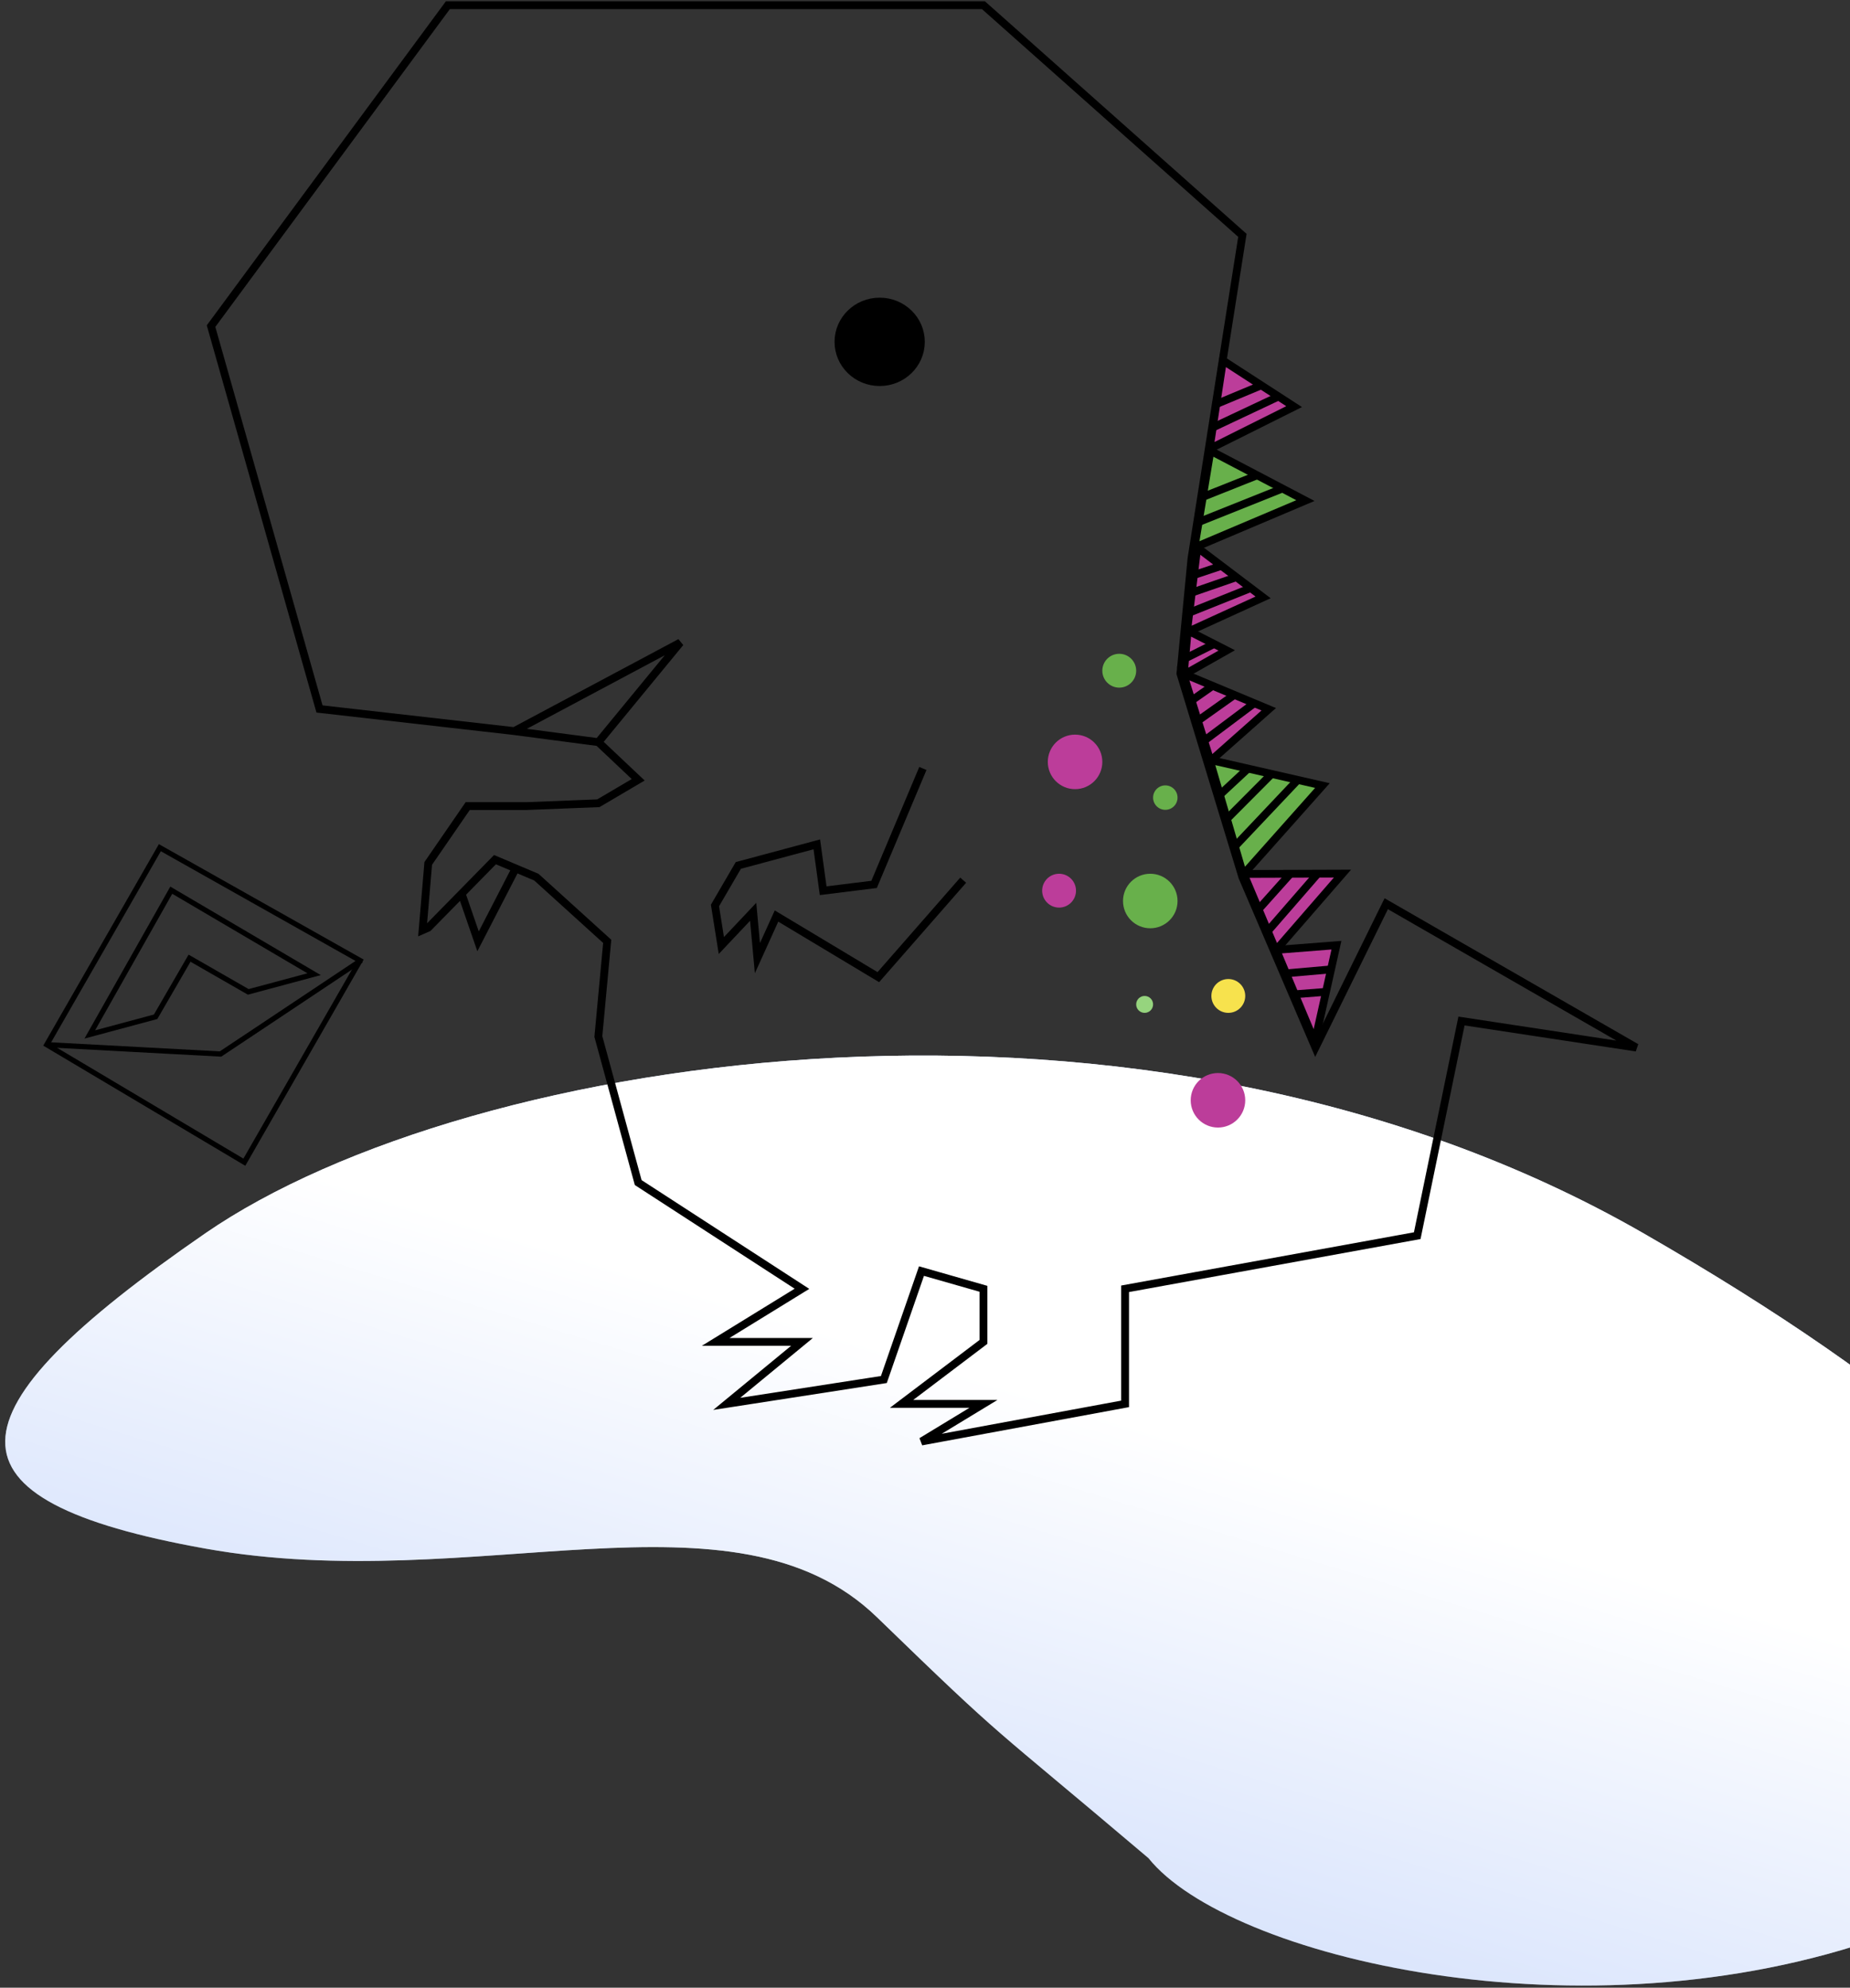 <svg width="710" height="763" viewBox="0 0 710 763" fill="none" xmlns="http://www.w3.org/2000/svg">
<rect x="0" y="0" width="710" height="763" fill="#333333" stroke="none"/>
<path d="M722.911 743.332C607.348 784.284 471.103 751.205 440.771 713.257C377.419 659.543 387.247 669.927 336.596 620.81C281.661 567.54 182.413 613.018 78.78 594.431C-24.853 575.845 -22.326 543.128 78.78 473.429C179.885 403.729 439.377 363.336 630.763 473.429C837.636 592.43 873.098 690.111 722.911 743.332Z" fill="#CBDAFB"/>
<path d="M722.911 743.332C607.348 784.284 471.103 751.205 440.771 713.257C377.419 659.543 387.247 669.927 336.596 620.81C281.661 567.54 182.413 613.018 78.78 594.431C-24.853 575.845 -22.326 543.128 78.78 473.429C179.885 403.729 439.377 363.336 630.763 473.429C837.636 592.43 873.098 690.111 722.911 743.332Z" fill="url(#paint0_linear)"/>
<path d="M61.351 325.391L17.952 401.014L93.777 446.112L138.205 368.713L61.351 325.391Z" stroke="black" stroke-width="2"/>
<path d="M65.734 341.705L34.455 397.082L59.722 390.295L72.745 367.807L95.283 380.743L120.55 373.956L65.734 341.705Z" stroke="black" stroke-width="2"/>
<path d="M17.952 401.014L84.632 404.592L138.673 368.588" stroke="black" stroke-width="2"/>
<path d="M197.365 280.638L122.62 272.143L81 125.178L171.884 2H377.433L476.811 90.349L457.275 214.377L453.028 258.551L476.811 336.706L504.84 402.118L532.02 346.9L628 402.118L560.899 391.924L543.911 474.326L431.793 494.714V538.888L353.651 553.33L377.433 538.888H346.006L377.433 515.102V494.714L353.651 487.918L339.211 529.544L278.905 538.888L307.784 515.102H274.658L307.784 494.714L244.93 453.938L229.641 397.87L233.039 361.341L205.859 336.706L189.967 329.984L164.349 356.098L162.184 357.045L164.349 331.427L179.503 309.417H202.235L229.641 308.334L244.93 299.327L229.641 284.886M197.365 280.638L261.068 246.658L229.641 284.886M197.365 280.638L229.641 284.886M197.913 333.345L183.472 361.341L177.158 343.041" stroke="black" stroke-width="3"/>
<path d="M321.784 131.221C321.784 139.729 328.836 146.679 337.603 146.679C346.37 146.679 353.422 139.729 353.422 131.221C353.422 122.713 346.37 115.762 337.603 115.762C328.836 115.762 321.784 122.713 321.784 131.221Z" fill="black" stroke="black" stroke-width="3"/>
<circle r="6.495" transform="matrix(-1 0 0 1 429.55 257.459)" fill="#68B04B"/>
<circle r="6.495" transform="matrix(-1 0 0 1 406.458 341.891)" fill="#BC3D9A"/>
<circle r="6.495" transform="matrix(-1 0 0 1 471.405 382.302)" fill="#F7E24D"/>
<circle r="3.247" transform="matrix(-1 0 0 1 439.292 385.55)" fill="#96D47E"/>
<circle r="10.464" transform="matrix(-1 0 0 1 412.592 292.459)" fill="#BC3D9A"/>
<circle r="10.464" transform="matrix(-1 0 0 1 441.457 345.86)" fill="#68B04B"/>
<circle r="10.464" transform="matrix(-1 0 0 1 467.436 422.353)" fill="#BC3D9A"/>
<circle r="4.691" transform="matrix(-1 0 0 1 447.23 306.17)" fill="#68B04B"/>
<path d="M369.654 337.867L337.088 375.086L298.009 351.622L290.681 367.804L289.053 350.003L276.841 362.949L274.398 347.576L283.354 332.203L313.478 324.112L315.92 341.912L335.46 339.485L354.185 294.984" stroke="black" stroke-width="3"/>
<path d="M496.662 156.085L469.355 138.389L464.189 172.306L496.662 156.085Z" fill="#BC3D9A" stroke="black" stroke-width="3"/>
<path d="M484.394 147.77L467.075 154.987" stroke="black" stroke-width="3"/>
<path d="M490.889 152.1L465.632 164.007" stroke="black" stroke-width="3"/>
<path d="M500.992 192.151L464.549 173.028L458.416 210.192L500.992 192.151Z" fill="#68B04B" stroke="black" stroke-width="3"/>
<path d="M484.755 229.315L459.498 210.192L455.529 242.666L484.755 229.315Z" fill="#BC3D9A" stroke="black" stroke-width="3"/>
<path d="M470.799 249.667L455.821 242.016L454.3 259.014L470.799 249.667Z" fill="#BC3D9A" stroke="black" stroke-width="3"/>
<path d="M486.92 272.253L454.086 258.542L464.55 292.098L486.92 272.253Z" fill="#BC3D9A" stroke="black" stroke-width="3"/>
<path d="M507.524 301.544L464.255 291.672L477.112 335.73L507.524 301.544Z" fill="#68B04B" stroke="black" stroke-width="3"/>
<path d="M515.217 335.34L477.304 335.469L489.645 364.78L515.217 335.34Z" fill="#BC3D9A" stroke="black" stroke-width="3"/>
<path d="M512.899 362.818L489.807 364.622L504.6 399.982L512.899 362.818Z" fill="#BC3D9A" stroke="black" stroke-width="3"/>
<path d="M482.307 182.508L461.264 190.879" stroke="black" stroke-width="3"/>
<path d="M492.332 187.46L459.859 200.45" stroke="black" stroke-width="3"/>
<path d="M469.24 217.047L456.251 221.377" stroke="black" stroke-width="3"/>
<path d="M475.013 221.377L456.251 227.872" stroke="black" stroke-width="3"/>
<path d="M480.065 225.707L454.807 235.81" stroke="black" stroke-width="3"/>
<path d="M465.632 247.356L455.529 252.408" stroke="black" stroke-width="3"/>
<path d="M464.91 263.593L457.694 268.644" stroke="black" stroke-width="3"/>
<path d="M473.57 266.84L459.859 276.582" stroke="black" stroke-width="3"/>
<path d="M481.147 270.088L462.385 284.16" stroke="black" stroke-width="3"/>
<path d="M478.621 295.345L468.158 305.087" stroke="black" stroke-width="3"/>
<path d="M488.35 296.76L470.337 314.858" stroke="black" stroke-width="3"/>
<path d="M497.76 299.7L473.915 324.907" stroke="black" stroke-width="3"/>
<path d="M495.219 335.396L482.951 349.107" stroke="black" stroke-width="3"/>
<path d="M505.683 335.396L486.559 357.406" stroke="black" stroke-width="3"/>
<path d="M510.347 372.15L492.72 373.692" stroke="black" stroke-width="3"/>
<path d="M508.192 380.788L497.04 381.651" stroke="black" stroke-width="3"/>
<defs>
<linearGradient id="paint0_linear" x1="418.052" y1="541.016" x2="345.761" y2="778.006" gradientUnits="userSpaceOnUse">
<stop stop-color="white"/>
<stop offset="1" stop-color="white" stop-opacity="0"/>
</linearGradient>
</defs>
</svg>
